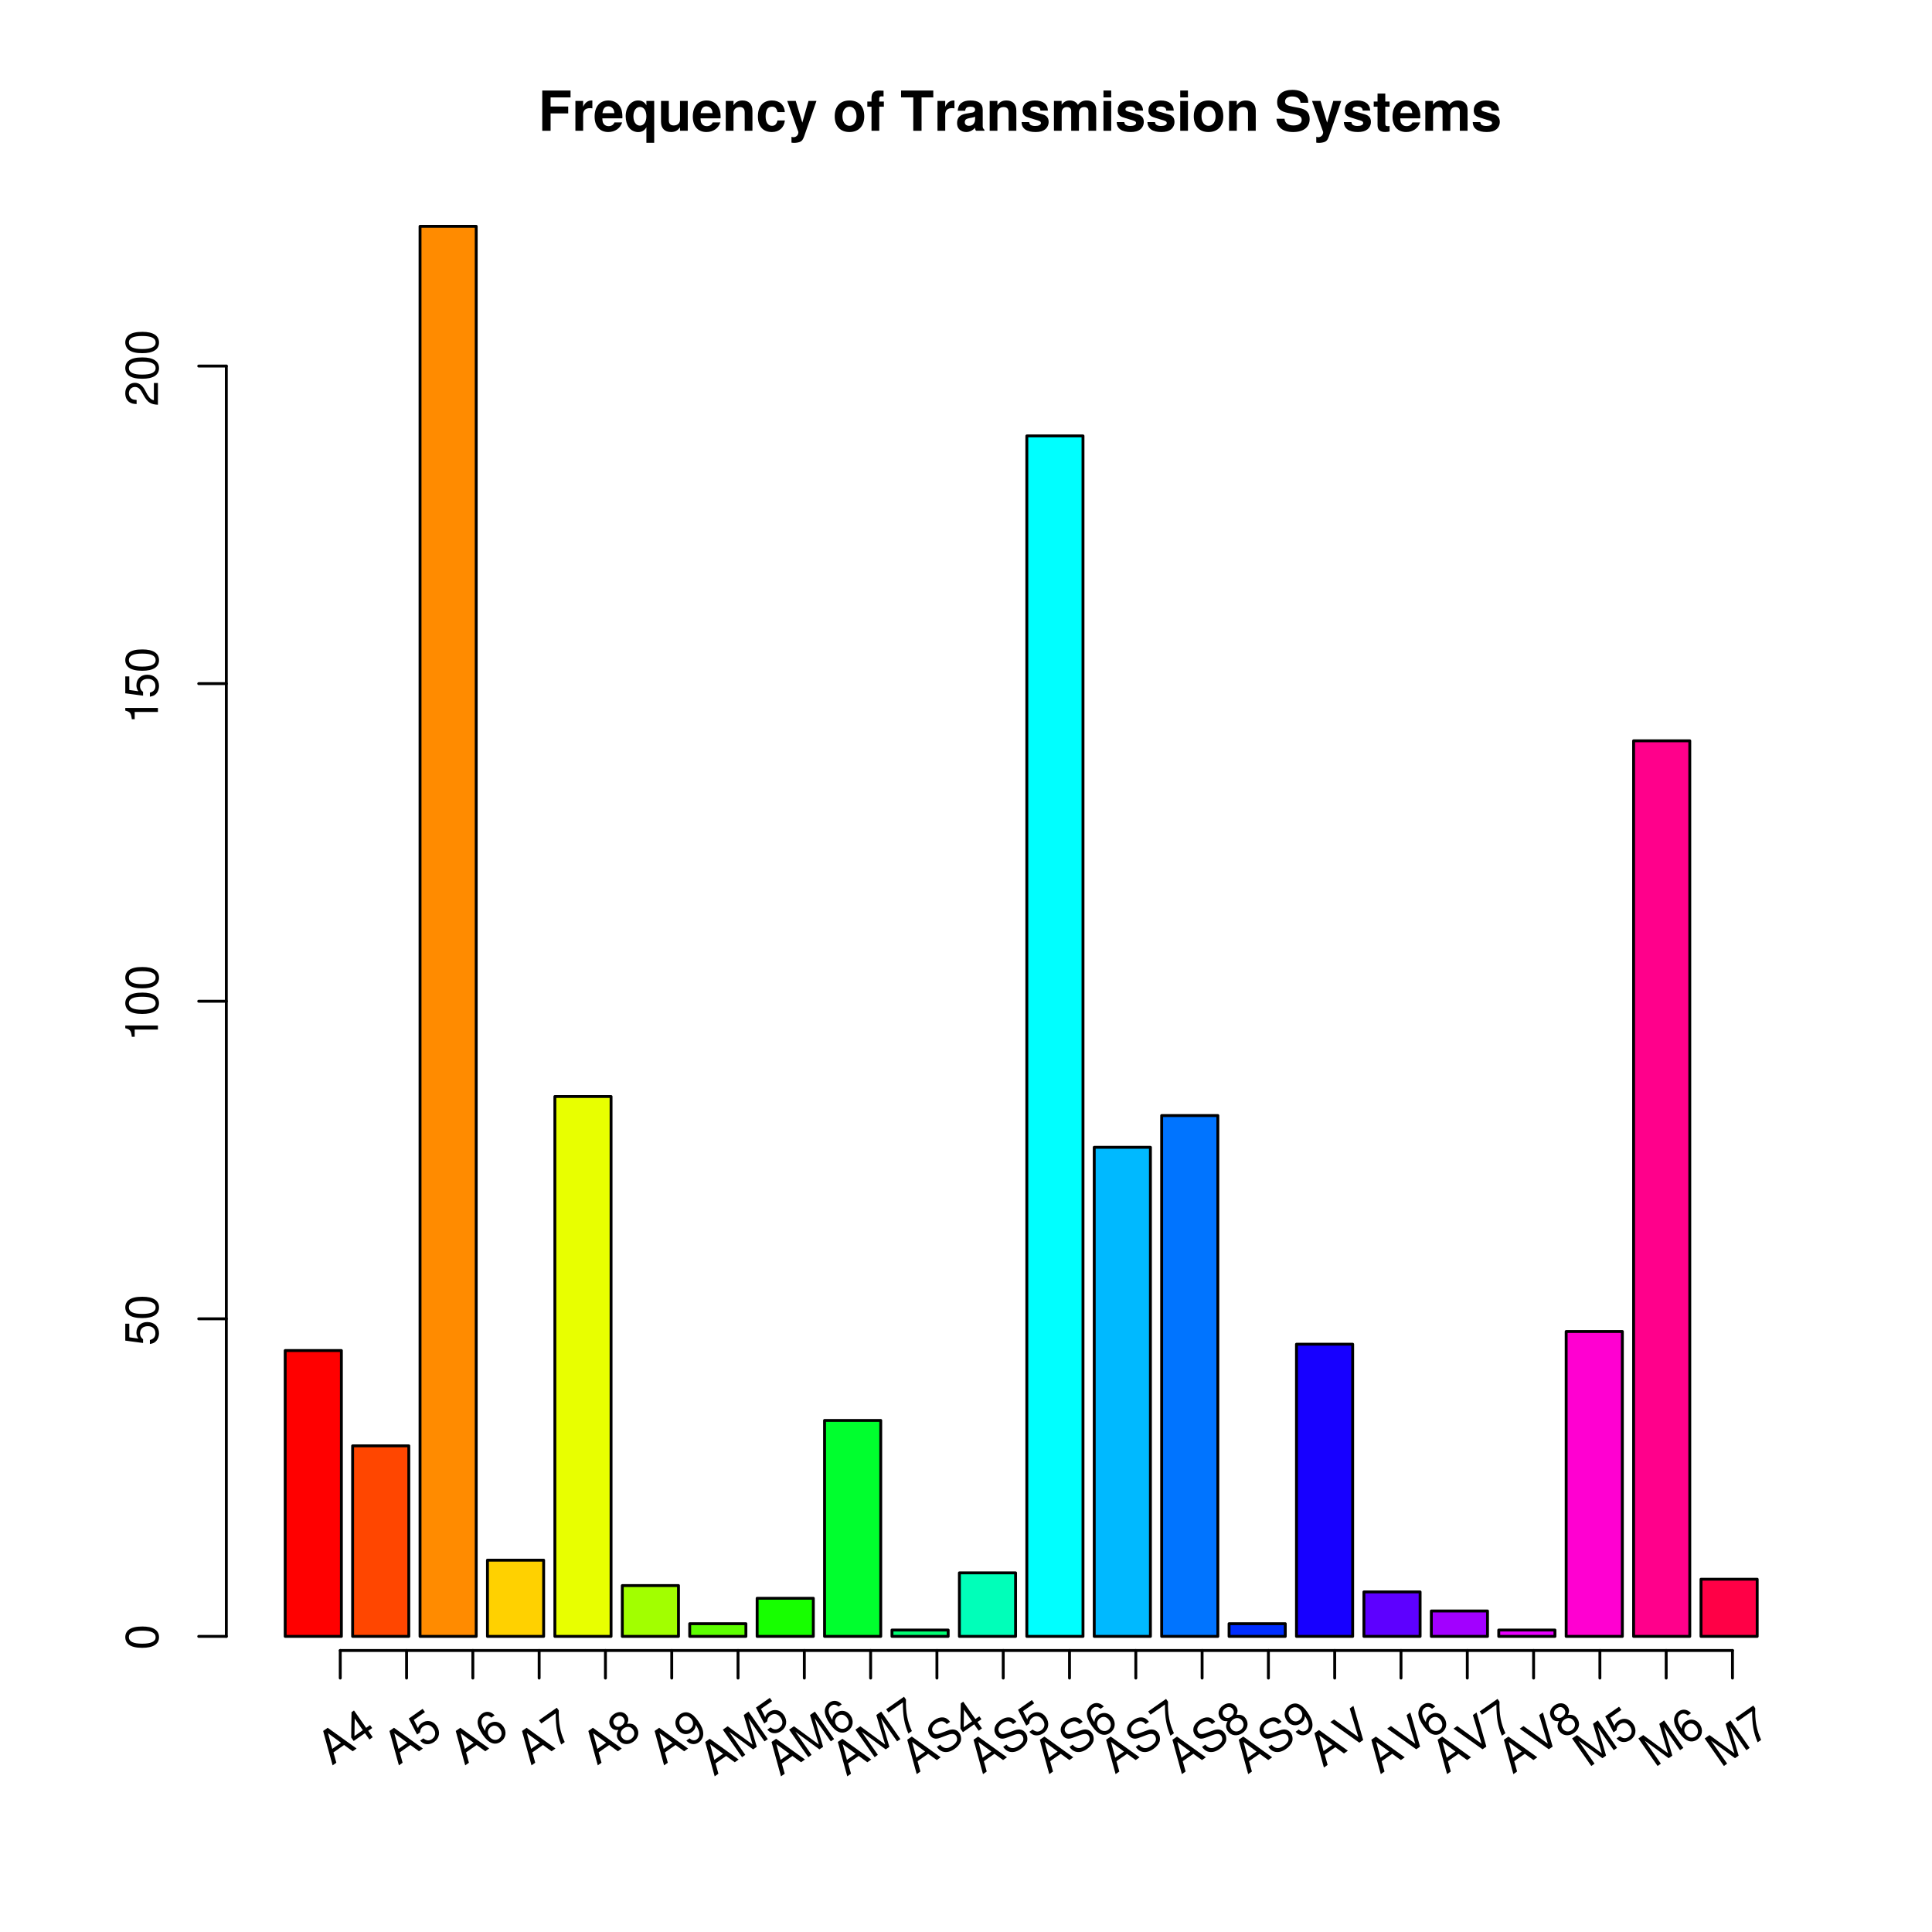 <?xml version="1.0" encoding="UTF-8"?>
<svg xmlns="http://www.w3.org/2000/svg" xmlns:xlink="http://www.w3.org/1999/xlink" width="504pt" height="504pt" viewBox="0 0 504 504" version="1.1">
<defs>
<g>
<symbol overflow="visible" id="glyph0-0">
<path style="stroke:none;" d=""/>
</symbol>
<symbol overflow="visible" id="glyph0-1">
<path style="stroke:none;" d="M 3.234 -4.531 L 7.828 -4.531 L 7.828 -6.328 L 3.234 -6.328 L 3.234 -8.703 L 8.438 -8.703 L 8.438 -10.5 L 1.062 -10.5 L 1.062 0 L 3.234 0 Z M 3.234 -4.531 "/>
</symbol>
<symbol overflow="visible" id="glyph0-2">
<path style="stroke:none;" d="M 0.906 -7.781 L 0.906 0 L 2.922 0 L 2.922 -4.141 C 2.922 -5.312 3.516 -5.906 4.703 -5.906 C 4.906 -5.906 5.062 -5.891 5.328 -5.844 L 5.328 -7.891 C 5.219 -7.906 5.141 -7.906 5.078 -7.906 C 4.156 -7.906 3.359 -7.297 2.922 -6.25 L 2.922 -7.781 Z M 0.906 -7.781 "/>
</symbol>
<symbol overflow="visible" id="glyph0-3">
<path style="stroke:none;" d="M 7.547 -3.25 C 7.562 -3.422 7.562 -3.5 7.562 -3.594 C 7.562 -4.375 7.453 -5.094 7.266 -5.641 C 6.734 -7.062 5.484 -7.906 3.922 -7.906 C 1.688 -7.906 0.312 -6.297 0.312 -3.688 C 0.312 -1.203 1.672 0.328 3.875 0.328 C 5.625 0.328 7.031 -0.656 7.484 -2.188 L 5.484 -2.188 C 5.25 -1.562 4.688 -1.203 3.953 -1.203 C 3.375 -1.203 2.906 -1.453 2.625 -1.891 C 2.438 -2.172 2.359 -2.516 2.328 -3.25 Z M 2.359 -4.594 C 2.5 -5.781 3 -6.375 3.891 -6.375 C 4.391 -6.375 4.859 -6.125 5.141 -5.719 C 5.328 -5.438 5.422 -5.125 5.453 -4.594 Z M 2.359 -4.594 "/>
</symbol>
<symbol overflow="visible" id="glyph0-4">
<path style="stroke:none;" d="M 5.812 -7.781 L 5.812 -6.625 C 5.344 -7.484 4.625 -7.906 3.656 -7.906 C 1.781 -7.906 0.406 -6.156 0.406 -3.781 C 0.406 -2.672 0.719 -1.578 1.234 -0.875 C 1.75 -0.141 2.719 0.344 3.641 0.344 C 4.625 0.344 5.344 -0.078 5.812 -0.922 L 5.812 3.141 L 7.844 3.141 L 7.844 -7.781 Z M 4.125 -6.219 C 5.141 -6.219 5.812 -5.25 5.812 -3.734 C 5.812 -2.312 5.125 -1.344 4.125 -1.344 C 3.109 -1.344 2.422 -2.312 2.422 -3.781 C 2.422 -5.234 3.109 -6.219 4.125 -6.219 Z M 4.125 -6.219 "/>
</symbol>
<symbol overflow="visible" id="glyph0-5">
<path style="stroke:none;" d="M 7.797 0 L 7.797 -7.781 L 5.781 -7.781 L 5.781 -2.906 C 5.781 -1.984 5.125 -1.391 4.156 -1.391 C 3.281 -1.391 2.859 -1.844 2.859 -2.781 L 2.859 -7.781 L 0.828 -7.781 L 0.828 -2.359 C 0.828 -0.641 1.781 0.328 3.438 0.328 C 4.5 0.328 5.203 -0.062 5.781 -0.922 L 5.781 0 Z M 7.797 0 "/>
</symbol>
<symbol overflow="visible" id="glyph0-6">
<path style="stroke:none;" d="M 0.906 -7.781 L 0.906 0 L 2.922 0 L 2.922 -4.672 C 2.922 -5.594 3.578 -6.188 4.547 -6.188 C 5.422 -6.188 5.844 -5.719 5.844 -4.797 L 5.844 0 L 7.859 0 L 7.859 -5.219 C 7.859 -6.922 6.922 -7.906 5.266 -7.906 C 4.203 -7.906 3.5 -7.516 2.922 -6.656 L 2.922 -7.781 Z M 0.906 -7.781 "/>
</symbol>
<symbol overflow="visible" id="glyph0-7">
<path style="stroke:none;" d="M 7.516 -4.875 C 7.375 -6.766 6.109 -7.906 4.156 -7.906 C 1.844 -7.906 0.484 -6.375 0.484 -3.734 C 0.484 -1.172 1.828 0.328 4.141 0.328 C 6.016 0.328 7.328 -0.828 7.516 -2.688 L 5.594 -2.688 C 5.328 -1.688 4.922 -1.297 4.156 -1.297 C 3.125 -1.297 2.5 -2.219 2.5 -3.734 C 2.5 -4.469 2.656 -5.156 2.891 -5.625 C 3.125 -6.047 3.578 -6.281 4.156 -6.281 C 4.969 -6.281 5.359 -5.891 5.594 -4.875 Z M 7.516 -4.875 "/>
</symbol>
<symbol overflow="visible" id="glyph0-8">
<path style="stroke:none;" d="M 5.672 -7.781 L 4.062 -2.125 L 2.344 -7.781 L 0.125 -7.781 L 3.031 0.312 L 3.031 0.375 C 3.031 1.109 2.484 1.672 1.766 1.672 C 1.609 1.672 1.5 1.656 1.234 1.578 L 1.234 3.094 C 1.547 3.141 1.719 3.156 1.953 3.156 C 2.469 3.156 3.062 3.047 3.422 2.906 C 3.969 2.672 4.219 2.344 4.547 1.422 L 7.75 -7.781 Z M 5.672 -7.781 "/>
</symbol>
<symbol overflow="visible" id="glyph0-9">
<path style="stroke:none;" d=""/>
</symbol>
<symbol overflow="visible" id="glyph0-10">
<path style="stroke:none;" d="M 4.344 -7.906 C 1.953 -7.906 0.5 -6.344 0.5 -3.781 C 0.5 -1.219 1.953 0.328 4.344 0.328 C 6.719 0.328 8.203 -1.234 8.203 -3.734 C 8.203 -6.375 6.766 -7.906 4.344 -7.906 Z M 4.344 -6.281 C 5.453 -6.281 6.188 -5.281 6.188 -3.766 C 6.188 -2.312 5.438 -1.297 4.344 -1.297 C 3.25 -1.297 2.516 -2.312 2.516 -3.781 C 2.516 -5.266 3.25 -6.281 4.344 -6.281 Z M 4.344 -6.281 "/>
</symbol>
<symbol overflow="visible" id="glyph0-11">
<path style="stroke:none;" d="M 4.516 -7.625 L 3.312 -7.625 L 3.312 -8.391 C 3.312 -8.781 3.484 -8.984 3.859 -8.984 C 4.031 -8.984 4.266 -8.969 4.438 -8.953 L 4.438 -10.453 C 4.062 -10.484 3.562 -10.5 3.281 -10.5 C 1.938 -10.5 1.297 -9.875 1.297 -8.562 L 1.297 -7.625 L 0.203 -7.625 L 0.203 -6.281 L 1.297 -6.281 L 1.297 0 L 3.312 0 L 3.312 -6.281 L 4.516 -6.281 Z M 4.516 -7.625 "/>
</symbol>
<symbol overflow="visible" id="glyph0-12">
<path style="stroke:none;" d="M 5.547 -8.703 L 8.609 -8.703 L 8.609 -10.5 L 0.203 -10.5 L 0.203 -8.703 L 3.391 -8.703 L 3.391 0 L 5.547 0 Z M 5.547 -8.703 "/>
</symbol>
<symbol overflow="visible" id="glyph0-13">
<path style="stroke:none;" d="M 7.547 -0.25 C 7.188 -0.578 7.094 -0.797 7.094 -1.203 L 7.094 -5.516 C 7.094 -7.109 6 -7.906 3.906 -7.906 C 1.797 -7.906 0.703 -7.016 0.578 -5.219 L 2.516 -5.219 C 2.625 -6.016 2.953 -6.281 3.953 -6.281 C 4.719 -6.281 5.109 -6.016 5.109 -5.5 C 5.109 -5.25 4.984 -5.016 4.766 -4.891 C 4.5 -4.75 4.5 -4.75 3.5 -4.594 L 2.688 -4.453 C 1.156 -4.188 0.406 -3.406 0.406 -2 C 0.406 -1.344 0.594 -0.797 0.953 -0.406 C 1.391 0.062 2.078 0.328 2.766 0.328 C 3.625 0.328 4.422 -0.047 5.125 -0.781 C 5.125 -0.375 5.172 -0.234 5.359 0 L 7.547 0 Z M 5.109 -3.125 C 5.109 -1.953 4.531 -1.297 3.516 -1.297 C 2.844 -1.297 2.422 -1.656 2.422 -2.234 C 2.422 -2.844 2.734 -3.125 3.578 -3.297 L 4.266 -3.422 C 4.797 -3.531 4.891 -3.562 5.109 -3.672 Z M 5.109 -3.125 "/>
</symbol>
<symbol overflow="visible" id="glyph0-14">
<path style="stroke:none;" d="M 7.281 -5.266 C 7.25 -6.922 5.984 -7.906 3.891 -7.906 C 1.922 -7.906 0.688 -6.922 0.688 -5.312 C 0.688 -4.797 0.844 -4.344 1.125 -4.047 C 1.391 -3.781 1.641 -3.641 2.391 -3.406 L 4.797 -2.656 C 5.297 -2.5 5.469 -2.328 5.469 -2.016 C 5.469 -1.547 4.906 -1.25 3.969 -1.25 C 3.453 -1.25 3.047 -1.359 2.781 -1.531 C 2.562 -1.688 2.484 -1.844 2.391 -2.266 L 0.422 -2.266 C 0.469 -0.562 1.734 0.328 4.094 0.328 C 5.172 0.328 6 0.094 6.562 -0.359 C 7.141 -0.828 7.484 -1.547 7.484 -2.312 C 7.484 -3.312 6.984 -3.969 5.969 -4.266 L 3.422 -5 C 2.859 -5.172 2.703 -5.281 2.703 -5.609 C 2.703 -6.031 3.172 -6.328 3.875 -6.328 C 4.844 -6.328 5.312 -5.984 5.328 -5.266 Z M 7.281 -5.266 "/>
</symbol>
<symbol overflow="visible" id="glyph0-15">
<path style="stroke:none;" d="M 0.859 -7.781 L 0.859 0 L 2.875 0 L 2.875 -4.672 C 2.875 -5.625 3.406 -6.188 4.266 -6.188 C 4.938 -6.188 5.359 -5.812 5.359 -5.188 L 5.359 0 L 7.375 0 L 7.375 -4.672 C 7.375 -5.625 7.891 -6.188 8.766 -6.188 C 9.438 -6.188 9.859 -5.812 9.859 -5.188 L 9.859 0 L 11.875 0 L 11.875 -5.5 C 11.875 -7.016 10.953 -7.906 9.391 -7.906 C 8.406 -7.906 7.719 -7.562 7.109 -6.75 C 6.734 -7.484 5.969 -7.906 5 -7.906 C 4.109 -7.906 3.531 -7.609 2.859 -6.812 L 2.859 -7.781 Z M 0.859 -7.781 "/>
</symbol>
<symbol overflow="visible" id="glyph0-16">
<path style="stroke:none;" d="M 2.984 -7.781 L 0.969 -7.781 L 0.969 0 L 2.984 0 Z M 2.984 -10.5 L 0.969 -10.5 L 0.969 -8.703 L 2.984 -8.703 Z M 2.984 -10.5 "/>
</symbol>
<symbol overflow="visible" id="glyph0-17">
<path style="stroke:none;" d="M 8.75 -7.297 C 8.75 -8.266 8.531 -8.906 8.016 -9.484 C 7.297 -10.25 6.141 -10.672 4.625 -10.672 C 2.109 -10.672 0.641 -9.5 0.641 -7.453 C 0.641 -5.812 1.469 -5.031 3.594 -4.625 L 5.078 -4.344 C 6.516 -4.062 7.047 -3.656 7.047 -2.812 C 7.047 -1.938 6.234 -1.391 4.922 -1.391 C 3.453 -1.391 2.641 -2.016 2.562 -3.141 L 0.469 -3.141 C 0.594 -0.891 2.125 0.328 4.812 0.328 C 7.516 0.328 9.125 -0.938 9.125 -3.062 C 9.125 -4.719 8.281 -5.594 6.344 -5.969 L 4.703 -6.281 C 3.156 -6.578 2.703 -6.891 2.703 -7.656 C 2.703 -8.438 3.422 -8.953 4.531 -8.953 C 5.891 -8.953 6.656 -8.375 6.734 -7.297 Z M 8.75 -7.297 "/>
</symbol>
<symbol overflow="visible" id="glyph0-18">
<path style="stroke:none;" d="M 4.344 -7.625 L 3.219 -7.625 L 3.219 -9.703 L 1.203 -9.703 L 1.203 -7.625 L 0.203 -7.625 L 0.203 -6.281 L 1.203 -6.281 L 1.203 -1.5 C 1.203 -0.281 1.844 0.328 3.172 0.328 C 3.609 0.328 3.969 0.281 4.344 0.172 L 4.344 -1.234 C 4.141 -1.203 4.016 -1.203 3.875 -1.203 C 3.344 -1.203 3.219 -1.359 3.219 -2.047 L 3.219 -6.281 L 4.344 -6.281 Z M 4.344 -7.625 "/>
</symbol>
<symbol overflow="visible" id="glyph1-0">
<path style="stroke:none;" d=""/>
</symbol>
<symbol overflow="visible" id="glyph1-1">
<path style="stroke:none;" d="M -8.516 -3.297 C -8.516 -2.516 -8.156 -1.781 -7.578 -1.344 C -6.828 -0.797 -5.688 -0.516 -4.109 -0.516 C -1.25 -0.516 0.281 -1.469 0.281 -3.297 C 0.281 -5.094 -1.25 -6.078 -4.047 -6.078 C -5.703 -6.078 -6.797 -5.812 -7.578 -5.25 C -8.172 -4.812 -8.516 -4.109 -8.516 -3.297 Z M -7.578 -3.297 C -7.578 -4.438 -6.422 -5 -4.141 -5 C -1.734 -5 -0.594 -4.453 -0.594 -3.281 C -0.594 -2.156 -1.781 -1.594 -4.109 -1.594 C -6.438 -1.594 -7.578 -2.156 -7.578 -3.297 Z M -7.578 -3.297 "/>
</symbol>
<symbol overflow="visible" id="glyph1-2">
<path style="stroke:none;" d="M -8.516 -5.719 L -8.516 -1.312 L -3.875 -0.688 L -3.875 -1.656 C -4.469 -2.141 -4.672 -2.562 -4.672 -3.219 C -4.672 -4.359 -3.891 -5.078 -2.625 -5.078 C -1.406 -5.078 -0.656 -4.375 -0.656 -3.219 C -0.656 -2.297 -1.125 -1.734 -2.094 -1.469 L -2.094 -0.422 C -1.391 -0.562 -1.062 -0.688 -0.75 -0.938 C -0.094 -1.422 0.281 -2.281 0.281 -3.234 C 0.281 -4.953 -0.969 -6.156 -2.766 -6.156 C -4.453 -6.156 -5.609 -5.047 -5.609 -3.406 C -5.609 -2.812 -5.453 -2.328 -5.094 -1.844 L -7.469 -2.172 L -7.469 -5.719 Z M -8.516 -5.719 "/>
</symbol>
<symbol overflow="visible" id="glyph1-3">
<path style="stroke:none;" d="M -6.062 -3.109 L 0 -3.109 L 0 -4.156 L -8.516 -4.156 L -8.516 -3.469 C -7.203 -3.094 -7.016 -2.859 -6.812 -1.219 L -6.062 -1.219 Z M -6.062 -3.109 "/>
</symbol>
<symbol overflow="visible" id="glyph1-4">
<path style="stroke:none;" d="M -1.047 -6.078 L -1.047 -1.594 C -1.734 -1.703 -2.188 -2.094 -2.797 -3.125 L -3.438 -4.328 C -4.094 -5.516 -4.969 -6.125 -6.016 -6.125 C -6.719 -6.125 -7.375 -5.844 -7.844 -5.344 C -8.297 -4.844 -8.516 -4.219 -8.516 -3.406 C -8.516 -2.328 -8.125 -1.531 -7.406 -1.062 C -6.953 -0.75 -6.422 -0.625 -5.562 -0.594 L -5.562 -1.656 C -6.125 -1.688 -6.484 -1.766 -6.75 -1.906 C -7.266 -2.188 -7.578 -2.734 -7.578 -3.375 C -7.578 -4.328 -6.906 -5.047 -5.984 -5.047 C -5.312 -5.047 -4.734 -4.656 -4.312 -3.906 L -3.688 -2.797 C -2.672 -1.016 -1.875 -0.5 0 -0.406 L 0 -6.078 Z M -1.047 -6.078 "/>
</symbol>
<symbol overflow="visible" id="glyph2-0">
<path style="stroke:none;" d=""/>
</symbol>
<symbol overflow="visible" id="glyph2-1">
<path style="stroke:none;" d="M 3.156 -5.422 L 5.406 -3.781 L 6.422 -4.5 L -1.109 -9.906 L -2.297 -9.078 L 0.172 -0.109 L 1.141 -0.797 L 0.391 -3.484 Z M 2.359 -6 L 0.078 -4.406 L -1.031 -8.5 Z M 2.359 -6 "/>
</symbol>
<symbol overflow="visible" id="glyph2-2">
<path style="stroke:none;" d="M 2.047 -3.922 L 3.219 -2.25 L 4.078 -2.859 L 2.906 -4.531 L 3.938 -5.25 L 3.391 -6.016 L 2.359 -5.297 L -0.812 -9.828 L -1.453 -9.375 L -1.531 -2.781 L -0.891 -1.875 Z M 1.5 -4.688 L -0.688 -3.156 L -0.625 -7.734 Z M 1.5 -4.688 "/>
</symbol>
<symbol overflow="visible" id="glyph2-3">
<path style="stroke:none;" d="M -0.203 -10.25 L -3.812 -7.719 L -1.656 -3.562 L -0.859 -4.125 C -0.812 -4.891 -0.578 -5.297 -0.031 -5.672 C 0.906 -6.328 1.922 -6.094 2.656 -5.062 C 3.344 -4.062 3.203 -3.047 2.266 -2.375 C 1.5 -1.844 0.781 -1.922 0 -2.562 L -0.859 -1.953 C -0.344 -1.469 -0.047 -1.266 0.328 -1.141 C 1.125 -0.891 2.031 -1.078 2.812 -1.625 C 4.219 -2.609 4.484 -4.328 3.453 -5.797 C 2.5 -7.172 0.922 -7.484 -0.422 -6.547 C -0.922 -6.203 -1.219 -5.797 -1.406 -5.234 L -2.5 -7.375 L 0.406 -9.406 Z M -0.203 -10.25 "/>
</symbol>
<symbol overflow="visible" id="glyph2-4">
<path style="stroke:none;" d="M 1.281 -8.562 C 0.312 -9.609 -0.906 -9.75 -1.969 -9.016 C -2.734 -8.469 -3.156 -7.609 -3.141 -6.719 C -3.094 -5.734 -2.688 -4.734 -1.797 -3.469 C -0.984 -2.312 -0.281 -1.672 0.562 -1.344 C 1.328 -1.047 2.156 -1.156 2.922 -1.703 C 4.234 -2.625 4.516 -4.281 3.562 -5.656 C 2.656 -6.953 1.125 -7.25 -0.125 -6.375 C -0.797 -5.906 -1.172 -5.234 -1.172 -4.484 C -2.375 -6.188 -2.469 -7.516 -1.484 -8.203 C -0.875 -8.625 -0.188 -8.547 0.422 -7.969 Z M 0.297 -5.547 C 1.141 -6.125 2.062 -5.891 2.719 -4.969 C 3.328 -4.078 3.203 -3.031 2.406 -2.469 C 1.594 -1.906 0.516 -2.156 -0.109 -3.047 C -0.719 -3.922 -0.547 -4.938 0.297 -5.547 Z M 0.297 -5.547 "/>
</symbol>
<symbol overflow="visible" id="glyph2-5">
<path style="stroke:none;" d="M 0.219 -10.547 L -4.438 -7.281 L -3.828 -6.438 L -0.078 -9.078 C -0.062 -5.547 0.266 -3.609 1.359 -0.953 L 2.281 -1.594 C 1.094 -4.094 0.625 -6.609 0.734 -9.828 Z M 0.219 -10.547 "/>
</symbol>
<symbol overflow="visible" id="glyph2-6">
<path style="stroke:none;" d="M 1.281 -6.344 C 1.688 -7.281 1.672 -7.812 1.219 -8.469 C 0.453 -9.562 -0.953 -9.734 -2.188 -8.859 C -3.422 -8 -3.734 -6.641 -2.969 -5.547 C -2.516 -4.906 -2.031 -4.703 -1.016 -4.734 C -1.547 -3.828 -1.531 -2.953 -1 -2.188 C -0.094 -0.906 1.484 -0.703 2.859 -1.656 C 4.234 -2.625 4.594 -4.188 3.688 -5.469 C 3.156 -6.234 2.344 -6.547 1.281 -6.344 Z M -1.641 -8.094 C -0.906 -8.609 -0.125 -8.516 0.359 -7.844 C 0.812 -7.188 0.625 -6.406 -0.109 -5.891 C -0.844 -5.375 -1.609 -5.484 -2.078 -6.156 C -2.547 -6.812 -2.375 -7.578 -1.641 -8.094 Z M 0.406 -5.188 C 1.281 -5.797 2.234 -5.641 2.812 -4.828 C 3.391 -4 3.203 -3.031 2.312 -2.406 C 1.469 -1.828 0.484 -1.969 -0.094 -2.797 C -0.672 -3.609 -0.453 -4.594 0.406 -5.188 Z M 0.406 -5.188 "/>
</symbol>
<symbol overflow="visible" id="glyph2-7">
<path style="stroke:none;" d="M -0.578 -1.969 C 0.375 -0.938 1.594 -0.766 2.656 -1.516 C 3.422 -2.047 3.859 -2.938 3.828 -3.828 C 3.797 -4.828 3.391 -5.797 2.5 -7.078 C 1.688 -8.234 0.984 -8.859 0.141 -9.203 C -0.641 -9.5 -1.469 -9.359 -2.234 -8.828 C -3.562 -7.906 -3.812 -6.25 -2.859 -4.891 C -1.953 -3.594 -0.438 -3.281 0.828 -4.172 C 1.484 -4.625 1.797 -5.219 1.875 -6.062 C 3.047 -4.359 3.172 -3.016 2.188 -2.328 C 1.578 -1.891 0.875 -1.984 0.266 -2.562 Z M -1.688 -8.062 C -0.891 -8.625 0.188 -8.391 0.812 -7.484 C 1.406 -6.625 1.234 -5.594 0.391 -5 C -0.438 -4.422 -1.375 -4.625 -2.031 -5.562 C -2.641 -6.438 -2.5 -7.5 -1.688 -8.062 Z M -1.688 -8.062 "/>
</symbol>
<symbol overflow="visible" id="glyph2-8">
<path style="stroke:none;" d="M 4.594 -3.219 L 2.406 -10.641 L 6.609 -4.641 L 7.469 -5.234 L 2.453 -12.406 L 1.188 -11.516 L 3.5 -3.812 L -3 -8.578 L -4.266 -7.688 L 0.75 -0.516 L 1.594 -1.125 L -2.609 -7.125 L 3.641 -2.547 Z M 4.594 -3.219 "/>
</symbol>
<symbol overflow="visible" id="glyph2-9">
<path style="stroke:none;" d="M 2.312 -9.172 C 1.312 -10.562 -0.203 -10.703 -1.859 -9.547 C -3.438 -8.453 -3.844 -6.953 -2.938 -5.672 C -2.328 -4.781 -1.469 -4.562 -0.359 -4.969 L 1.75 -5.75 C 2.812 -6.141 3.5 -6.078 3.891 -5.516 C 4.156 -5.141 4.219 -4.578 4.062 -4.172 C 3.906 -3.766 3.531 -3.344 2.953 -2.938 C 2.172 -2.391 1.531 -2.203 0.891 -2.375 C 0.406 -2.516 0.031 -2.781 -0.266 -3.219 L -1.125 -2.609 C -0.656 -1.969 -0.219 -1.625 0.328 -1.422 C 1.281 -1.094 2.375 -1.312 3.453 -2.078 C 4.312 -2.672 4.859 -3.359 5.094 -4.031 C 5.297 -4.766 5.172 -5.625 4.734 -6.25 C 4.109 -7.141 3.109 -7.391 1.938 -6.969 L -0.188 -6.188 C -1.219 -5.828 -1.734 -5.891 -2.125 -6.438 C -2.641 -7.172 -2.328 -8.078 -1.359 -8.75 C -0.219 -9.547 0.797 -9.469 1.438 -8.562 Z M 2.312 -9.172 "/>
</symbol>
<symbol overflow="visible" id="glyph2-10">
<path style="stroke:none;" d="M 3.859 -2.703 L 1.312 -11.609 L 0.344 -10.922 L 2.609 -3.453 L -3.734 -8.062 L -4.719 -7.375 L 2.859 -2 Z M 3.859 -2.703 "/>
</symbol>
</g>
</defs>
<g id="surface62">
<rect x="0" y="0" width="504" height="504" style="fill:rgb(100%,100%,100%);fill-opacity:1;stroke:none;"/>
<path style="fill-rule:nonzero;fill:rgb(100%,0%,0%);fill-opacity:1;stroke-width:0.75;stroke-linecap:round;stroke-linejoin:round;stroke:rgb(0%,0%,0%);stroke-opacity:1;stroke-miterlimit:10;" d="M 74.398 426.883 L 89.055 426.883 L 89.055 352.32 L 74.398 352.32 Z M 74.398 426.883 "/>
<path style="fill-rule:nonzero;fill:rgb(100%,27.451%,0%);fill-opacity:1;stroke-width:0.75;stroke-linecap:round;stroke-linejoin:round;stroke:rgb(0%,0%,0%);stroke-opacity:1;stroke-miterlimit:10;" d="M 91.988 426.883 L 106.645 426.883 L 106.645 377.176 L 91.988 377.176 Z M 91.988 426.883 "/>
<path style="fill-rule:nonzero;fill:rgb(100%,54.51%,0%);fill-opacity:1;stroke-width:0.75;stroke-linecap:round;stroke-linejoin:round;stroke:rgb(0%,0%,0%);stroke-opacity:1;stroke-miterlimit:10;" d="M 109.574 426.883 L 124.23 426.883 L 124.23 59.043 L 109.574 59.043 Z M 109.574 426.883 "/>
<path style="fill-rule:nonzero;fill:rgb(100%,81.961%,0%);fill-opacity:1;stroke-width:0.75;stroke-linecap:round;stroke-linejoin:round;stroke:rgb(0%,0%,0%);stroke-opacity:1;stroke-miterlimit:10;" d="M 127.164 426.883 L 141.82 426.883 L 141.82 407 L 127.164 407 Z M 127.164 426.883 "/>
<path style="fill-rule:nonzero;fill:rgb(90.98%,100%,0%);fill-opacity:1;stroke-width:0.75;stroke-linecap:round;stroke-linejoin:round;stroke:rgb(0%,0%,0%);stroke-opacity:1;stroke-miterlimit:10;" d="M 144.75 426.883 L 159.406 426.883 L 159.406 286.043 L 144.75 286.043 Z M 144.75 426.883 "/>
<path style="fill-rule:nonzero;fill:rgb(63.529%,100%,0%);fill-opacity:1;stroke-width:0.75;stroke-linecap:round;stroke-linejoin:round;stroke:rgb(0%,0%,0%);stroke-opacity:1;stroke-miterlimit:10;" d="M 162.34 426.883 L 176.996 426.883 L 176.996 413.629 L 162.34 413.629 Z M 162.34 426.883 "/>
<path style="fill-rule:nonzero;fill:rgb(36.471%,100%,0%);fill-opacity:1;stroke-width:0.75;stroke-linecap:round;stroke-linejoin:round;stroke:rgb(0%,0%,0%);stroke-opacity:1;stroke-miterlimit:10;" d="M 179.926 426.883 L 194.582 426.883 L 194.582 423.57 L 179.926 423.57 Z M 179.926 426.883 "/>
<path style="fill-rule:nonzero;fill:rgb(9.02%,100%,0%);fill-opacity:1;stroke-width:0.75;stroke-linecap:round;stroke-linejoin:round;stroke:rgb(0%,0%,0%);stroke-opacity:1;stroke-miterlimit:10;" d="M 197.516 426.883 L 212.172 426.883 L 212.172 416.941 L 197.516 416.941 Z M 197.516 426.883 "/>
<path style="fill-rule:nonzero;fill:rgb(0%,100%,18.039%);fill-opacity:1;stroke-width:0.75;stroke-linecap:round;stroke-linejoin:round;stroke:rgb(0%,0%,0%);stroke-opacity:1;stroke-miterlimit:10;" d="M 215.102 426.883 L 229.758 426.883 L 229.758 370.547 L 215.102 370.547 Z M 215.102 426.883 "/>
<path style="fill-rule:nonzero;fill:rgb(0%,100%,45.49%);fill-opacity:1;stroke-width:0.75;stroke-linecap:round;stroke-linejoin:round;stroke:rgb(0%,0%,0%);stroke-opacity:1;stroke-miterlimit:10;" d="M 232.691 426.883 L 247.348 426.883 L 247.348 425.227 L 232.691 425.227 Z M 232.691 426.883 "/>
<path style="fill-rule:nonzero;fill:rgb(0%,100%,72.549%);fill-opacity:1;stroke-width:0.75;stroke-linecap:round;stroke-linejoin:round;stroke:rgb(0%,0%,0%);stroke-opacity:1;stroke-miterlimit:10;" d="M 250.277 426.883 L 264.934 426.883 L 264.934 410.312 L 250.277 410.312 Z M 250.277 426.883 "/>
<path style="fill-rule:nonzero;fill:rgb(0%,100%,100%);fill-opacity:1;stroke-width:0.75;stroke-linecap:round;stroke-linejoin:round;stroke:rgb(0%,0%,0%);stroke-opacity:1;stroke-miterlimit:10;" d="M 267.867 426.883 L 282.523 426.883 L 282.523 113.719 L 267.867 113.719 Z M 267.867 426.883 "/>
<path style="fill-rule:nonzero;fill:rgb(0%,72.549%,100%);fill-opacity:1;stroke-width:0.75;stroke-linecap:round;stroke-linejoin:round;stroke:rgb(0%,0%,0%);stroke-opacity:1;stroke-miterlimit:10;" d="M 285.453 426.883 L 300.109 426.883 L 300.109 299.297 L 285.453 299.297 Z M 285.453 426.883 "/>
<path style="fill-rule:nonzero;fill:rgb(0%,45.49%,100%);fill-opacity:1;stroke-width:0.75;stroke-linecap:round;stroke-linejoin:round;stroke:rgb(0%,0%,0%);stroke-opacity:1;stroke-miterlimit:10;" d="M 303.043 426.883 L 317.699 426.883 L 317.699 291.012 L 303.043 291.012 Z M 303.043 426.883 "/>
<path style="fill-rule:nonzero;fill:rgb(0%,18.039%,100%);fill-opacity:1;stroke-width:0.75;stroke-linecap:round;stroke-linejoin:round;stroke:rgb(0%,0%,0%);stroke-opacity:1;stroke-miterlimit:10;" d="M 320.629 426.883 L 335.285 426.883 L 335.285 423.57 L 320.629 423.57 Z M 320.629 426.883 "/>
<path style="fill-rule:nonzero;fill:rgb(9.02%,0%,100%);fill-opacity:1;stroke-width:0.75;stroke-linecap:round;stroke-linejoin:round;stroke:rgb(0%,0%,0%);stroke-opacity:1;stroke-miterlimit:10;" d="M 338.215 426.883 L 352.871 426.883 L 352.871 350.664 L 338.215 350.664 Z M 338.215 426.883 "/>
<path style="fill-rule:nonzero;fill:rgb(36.471%,0%,100%);fill-opacity:1;stroke-width:0.75;stroke-linecap:round;stroke-linejoin:round;stroke:rgb(0%,0%,0%);stroke-opacity:1;stroke-miterlimit:10;" d="M 355.805 426.883 L 370.461 426.883 L 370.461 415.285 L 355.805 415.285 Z M 355.805 426.883 "/>
<path style="fill-rule:nonzero;fill:rgb(63.529%,0%,100%);fill-opacity:1;stroke-width:0.75;stroke-linecap:round;stroke-linejoin:round;stroke:rgb(0%,0%,0%);stroke-opacity:1;stroke-miterlimit:10;" d="M 373.391 426.883 L 388.047 426.883 L 388.047 420.254 L 373.391 420.254 Z M 373.391 426.883 "/>
<path style="fill-rule:nonzero;fill:rgb(90.98%,0%,100%);fill-opacity:1;stroke-width:0.75;stroke-linecap:round;stroke-linejoin:round;stroke:rgb(0%,0%,0%);stroke-opacity:1;stroke-miterlimit:10;" d="M 390.98 426.883 L 405.637 426.883 L 405.637 425.227 L 390.98 425.227 Z M 390.98 426.883 "/>
<path style="fill-rule:nonzero;fill:rgb(100%,0%,81.961%);fill-opacity:1;stroke-width:0.75;stroke-linecap:round;stroke-linejoin:round;stroke:rgb(0%,0%,0%);stroke-opacity:1;stroke-miterlimit:10;" d="M 408.566 426.883 L 423.223 426.883 L 423.223 347.348 L 408.566 347.348 Z M 408.566 426.883 "/>
<path style="fill-rule:nonzero;fill:rgb(100%,0%,54.51%);fill-opacity:1;stroke-width:0.75;stroke-linecap:round;stroke-linejoin:round;stroke:rgb(0%,0%,0%);stroke-opacity:1;stroke-miterlimit:10;" d="M 426.156 426.883 L 440.812 426.883 L 440.812 193.254 L 426.156 193.254 Z M 426.156 426.883 "/>
<path style="fill-rule:nonzero;fill:rgb(100%,0%,27.451%);fill-opacity:1;stroke-width:0.75;stroke-linecap:round;stroke-linejoin:round;stroke:rgb(0%,0%,0%);stroke-opacity:1;stroke-miterlimit:10;" d="M 443.742 426.883 L 458.398 426.883 L 458.398 411.969 L 443.742 411.969 Z M 443.742 426.883 "/>
<g style="fill:rgb(0%,0%,0%);fill-opacity:1;">
  <use xlink:href="#glyph0-1" x="140.398" y="34.116"/>
  <use xlink:href="#glyph0-2" x="149.2" y="34.116"/>
  <use xlink:href="#glyph0-3" x="154.805" y="34.116"/>
  <use xlink:href="#glyph0-4" x="162.814" y="34.116"/>
  <use xlink:href="#glyph0-5" x="171.616" y="34.116"/>
  <use xlink:href="#glyph0-3" x="180.418" y="34.116"/>
  <use xlink:href="#glyph0-6" x="188.428" y="34.116"/>
  <use xlink:href="#glyph0-7" x="197.229" y="34.116"/>
  <use xlink:href="#glyph0-8" x="205.239" y="34.116"/>
  <use xlink:href="#glyph0-9" x="213.249" y="34.116"/>
  <use xlink:href="#glyph0-10" x="217.254" y="34.116"/>
  <use xlink:href="#glyph0-11" x="226.056" y="34.116"/>
  <use xlink:href="#glyph0-9" x="230.853" y="34.116"/>
  <use xlink:href="#glyph0-12" x="234.857" y="34.116"/>
  <use xlink:href="#glyph0-2" x="243.659" y="34.116"/>
  <use xlink:href="#glyph0-13" x="249.264" y="34.116"/>
  <use xlink:href="#glyph0-6" x="257.273" y="34.116"/>
  <use xlink:href="#glyph0-14" x="266.075" y="34.116"/>
  <use xlink:href="#glyph0-15" x="274.085" y="34.116"/>
  <use xlink:href="#glyph0-16" x="286.892" y="34.116"/>
  <use xlink:href="#glyph0-14" x="290.896" y="34.116"/>
  <use xlink:href="#glyph0-14" x="298.906" y="34.116"/>
  <use xlink:href="#glyph0-16" x="306.916" y="34.116"/>
  <use xlink:href="#glyph0-10" x="310.921" y="34.116"/>
  <use xlink:href="#glyph0-6" x="319.723" y="34.116"/>
  <use xlink:href="#glyph0-9" x="328.524" y="34.116"/>
  <use xlink:href="#glyph0-17" x="332.529" y="34.116"/>
  <use xlink:href="#glyph0-8" x="342.139" y="34.116"/>
  <use xlink:href="#glyph0-14" x="350.148" y="34.116"/>
  <use xlink:href="#glyph0-18" x="358.158" y="34.116"/>
  <use xlink:href="#glyph0-3" x="362.955" y="34.116"/>
  <use xlink:href="#glyph0-15" x="370.965" y="34.116"/>
  <use xlink:href="#glyph0-14" x="383.771" y="34.116"/>
</g>
<path style="fill:none;stroke-width:0.75;stroke-linecap:round;stroke-linejoin:round;stroke:rgb(0%,0%,0%);stroke-opacity:1;stroke-miterlimit:10;" d="M 59.039 426.883 L 59.039 95.492 "/>
<path style="fill:none;stroke-width:0.75;stroke-linecap:round;stroke-linejoin:round;stroke:rgb(0%,0%,0%);stroke-opacity:1;stroke-miterlimit:10;" d="M 59.039 426.883 L 51.84 426.883 "/>
<path style="fill:none;stroke-width:0.75;stroke-linecap:round;stroke-linejoin:round;stroke:rgb(0%,0%,0%);stroke-opacity:1;stroke-miterlimit:10;" d="M 59.039 344.035 L 51.84 344.035 "/>
<path style="fill:none;stroke-width:0.75;stroke-linecap:round;stroke-linejoin:round;stroke:rgb(0%,0%,0%);stroke-opacity:1;stroke-miterlimit:10;" d="M 59.039 261.188 L 51.84 261.188 "/>
<path style="fill:none;stroke-width:0.75;stroke-linecap:round;stroke-linejoin:round;stroke:rgb(0%,0%,0%);stroke-opacity:1;stroke-miterlimit:10;" d="M 59.039 178.34 L 51.84 178.34 "/>
<path style="fill:none;stroke-width:0.75;stroke-linecap:round;stroke-linejoin:round;stroke:rgb(0%,0%,0%);stroke-opacity:1;stroke-miterlimit:10;" d="M 59.039 95.492 L 51.84 95.492 "/>
<g style="fill:rgb(0%,0%,0%);fill-opacity:1;">
  <use xlink:href="#glyph1-1" x="41.197" y="430.383"/>
</g>
<g style="fill:rgb(0%,0%,0%);fill-opacity:1;">
  <use xlink:href="#glyph1-2" x="41.197" y="351.035"/>
  <use xlink:href="#glyph1-1" x="41.197" y="344.363"/>
</g>
<g style="fill:rgb(0%,0%,0%);fill-opacity:1;">
  <use xlink:href="#glyph1-3" x="41.197" y="271.688"/>
  <use xlink:href="#glyph1-1" x="41.197" y="265.016"/>
  <use xlink:href="#glyph1-1" x="41.197" y="258.344"/>
</g>
<g style="fill:rgb(0%,0%,0%);fill-opacity:1;">
  <use xlink:href="#glyph1-3" x="41.197" y="188.84"/>
  <use xlink:href="#glyph1-2" x="41.197" y="182.168"/>
  <use xlink:href="#glyph1-1" x="41.197" y="175.496"/>
</g>
<g style="fill:rgb(0%,0%,0%);fill-opacity:1;">
  <use xlink:href="#glyph1-4" x="41.197" y="105.992"/>
  <use xlink:href="#glyph1-1" x="41.197" y="99.32"/>
  <use xlink:href="#glyph1-1" x="41.197" y="92.648"/>
</g>
<path style="fill:none;stroke-width:0.75;stroke-linecap:round;stroke-linejoin:round;stroke:rgb(0%,0%,0%);stroke-opacity:1;stroke-miterlimit:10;" d="M 88.762 430.559 L 451.949 430.559 "/>
<path style="fill:none;stroke-width:0.75;stroke-linecap:round;stroke-linejoin:round;stroke:rgb(0%,0%,0%);stroke-opacity:1;stroke-miterlimit:10;" d="M 88.762 430.559 L 88.762 437.762 "/>
<path style="fill:none;stroke-width:0.75;stroke-linecap:round;stroke-linejoin:round;stroke:rgb(0%,0%,0%);stroke-opacity:1;stroke-miterlimit:10;" d="M 106.059 430.559 L 106.059 437.762 "/>
<path style="fill:none;stroke-width:0.75;stroke-linecap:round;stroke-linejoin:round;stroke:rgb(0%,0%,0%);stroke-opacity:1;stroke-miterlimit:10;" d="M 123.352 430.559 L 123.352 437.762 "/>
<path style="fill:none;stroke-width:0.75;stroke-linecap:round;stroke-linejoin:round;stroke:rgb(0%,0%,0%);stroke-opacity:1;stroke-miterlimit:10;" d="M 140.648 430.559 L 140.648 437.762 "/>
<path style="fill:none;stroke-width:0.75;stroke-linecap:round;stroke-linejoin:round;stroke:rgb(0%,0%,0%);stroke-opacity:1;stroke-miterlimit:10;" d="M 157.941 430.559 L 157.941 437.762 "/>
<path style="fill:none;stroke-width:0.75;stroke-linecap:round;stroke-linejoin:round;stroke:rgb(0%,0%,0%);stroke-opacity:1;stroke-miterlimit:10;" d="M 175.238 430.559 L 175.238 437.762 "/>
<path style="fill:none;stroke-width:0.75;stroke-linecap:round;stroke-linejoin:round;stroke:rgb(0%,0%,0%);stroke-opacity:1;stroke-miterlimit:10;" d="M 192.531 430.559 L 192.531 437.762 "/>
<path style="fill:none;stroke-width:0.75;stroke-linecap:round;stroke-linejoin:round;stroke:rgb(0%,0%,0%);stroke-opacity:1;stroke-miterlimit:10;" d="M 209.824 430.559 L 209.824 437.762 "/>
<path style="fill:none;stroke-width:0.75;stroke-linecap:round;stroke-linejoin:round;stroke:rgb(0%,0%,0%);stroke-opacity:1;stroke-miterlimit:10;" d="M 227.121 430.559 L 227.121 437.762 "/>
<path style="fill:none;stroke-width:0.75;stroke-linecap:round;stroke-linejoin:round;stroke:rgb(0%,0%,0%);stroke-opacity:1;stroke-miterlimit:10;" d="M 244.414 430.559 L 244.414 437.762 "/>
<path style="fill:none;stroke-width:0.75;stroke-linecap:round;stroke-linejoin:round;stroke:rgb(0%,0%,0%);stroke-opacity:1;stroke-miterlimit:10;" d="M 261.711 430.559 L 261.711 437.762 "/>
<path style="fill:none;stroke-width:0.75;stroke-linecap:round;stroke-linejoin:round;stroke:rgb(0%,0%,0%);stroke-opacity:1;stroke-miterlimit:10;" d="M 279.004 430.559 L 279.004 437.762 "/>
<path style="fill:none;stroke-width:0.75;stroke-linecap:round;stroke-linejoin:round;stroke:rgb(0%,0%,0%);stroke-opacity:1;stroke-miterlimit:10;" d="M 296.301 430.559 L 296.301 437.762 "/>
<path style="fill:none;stroke-width:0.75;stroke-linecap:round;stroke-linejoin:round;stroke:rgb(0%,0%,0%);stroke-opacity:1;stroke-miterlimit:10;" d="M 313.594 430.559 L 313.594 437.762 "/>
<path style="fill:none;stroke-width:0.75;stroke-linecap:round;stroke-linejoin:round;stroke:rgb(0%,0%,0%);stroke-opacity:1;stroke-miterlimit:10;" d="M 330.887 430.559 L 330.887 437.762 "/>
<path style="fill:none;stroke-width:0.75;stroke-linecap:round;stroke-linejoin:round;stroke:rgb(0%,0%,0%);stroke-opacity:1;stroke-miterlimit:10;" d="M 348.184 430.559 L 348.184 437.762 "/>
<path style="fill:none;stroke-width:0.75;stroke-linecap:round;stroke-linejoin:round;stroke:rgb(0%,0%,0%);stroke-opacity:1;stroke-miterlimit:10;" d="M 365.477 430.559 L 365.477 437.762 "/>
<path style="fill:none;stroke-width:0.75;stroke-linecap:round;stroke-linejoin:round;stroke:rgb(0%,0%,0%);stroke-opacity:1;stroke-miterlimit:10;" d="M 382.773 430.559 L 382.773 437.762 "/>
<path style="fill:none;stroke-width:0.75;stroke-linecap:round;stroke-linejoin:round;stroke:rgb(0%,0%,0%);stroke-opacity:1;stroke-miterlimit:10;" d="M 400.066 430.559 L 400.066 437.762 "/>
<path style="fill:none;stroke-width:0.75;stroke-linecap:round;stroke-linejoin:round;stroke:rgb(0%,0%,0%);stroke-opacity:1;stroke-miterlimit:10;" d="M 417.363 430.559 L 417.363 437.762 "/>
<path style="fill:none;stroke-width:0.75;stroke-linecap:round;stroke-linejoin:round;stroke:rgb(0%,0%,0%);stroke-opacity:1;stroke-miterlimit:10;" d="M 434.656 430.559 L 434.656 437.762 "/>
<path style="fill:none;stroke-width:0.75;stroke-linecap:round;stroke-linejoin:round;stroke:rgb(0%,0%,0%);stroke-opacity:1;stroke-miterlimit:10;" d="M 451.949 430.559 L 451.949 437.762 "/>
<g style="fill:rgb(0%,0%,0%);fill-opacity:1;">
  <use xlink:href="#glyph2-1" x="86.598" y="460.633"/>
  <use xlink:href="#glyph2-2" x="93.155" y="456.042"/>
</g>
<g style="fill:rgb(0%,0%,0%);fill-opacity:1;">
  <use xlink:href="#glyph2-1" x="103.891" y="460.633"/>
  <use xlink:href="#glyph2-3" x="110.448" y="456.042"/>
</g>
<g style="fill:rgb(0%,0%,0%);fill-opacity:1;">
  <use xlink:href="#glyph2-1" x="121.188" y="460.633"/>
  <use xlink:href="#glyph2-4" x="127.744" y="456.042"/>
</g>
<g style="fill:rgb(0%,0%,0%);fill-opacity:1;">
  <use xlink:href="#glyph2-1" x="138.481" y="460.633"/>
  <use xlink:href="#glyph2-5" x="145.037" y="456.042"/>
</g>
<g style="fill:rgb(0%,0%,0%);fill-opacity:1;">
  <use xlink:href="#glyph2-1" x="155.774" y="460.633"/>
  <use xlink:href="#glyph2-6" x="162.33" y="456.042"/>
</g>
<g style="fill:rgb(0%,0%,0%);fill-opacity:1;">
  <use xlink:href="#glyph2-1" x="173.071" y="460.633"/>
  <use xlink:href="#glyph2-7" x="179.627" y="456.042"/>
</g>
<g style="fill:rgb(0%,0%,0%);fill-opacity:1;">
  <use xlink:href="#glyph2-1" x="186.27" y="463.5"/>
  <use xlink:href="#glyph2-8" x="192.827" y="458.909"/>
  <use xlink:href="#glyph2-3" x="201.015" y="453.176"/>
</g>
<g style="fill:rgb(0%,0%,0%);fill-opacity:1;">
  <use xlink:href="#glyph2-1" x="203.567" y="463.5"/>
  <use xlink:href="#glyph2-8" x="210.123" y="458.909"/>
  <use xlink:href="#glyph2-4" x="218.312" y="453.176"/>
</g>
<g style="fill:rgb(0%,0%,0%);fill-opacity:1;">
  <use xlink:href="#glyph2-1" x="220.86" y="463.5"/>
  <use xlink:href="#glyph2-8" x="227.416" y="458.909"/>
  <use xlink:href="#glyph2-5" x="235.605" y="453.176"/>
</g>
<g style="fill:rgb(0%,0%,0%);fill-opacity:1;">
  <use xlink:href="#glyph2-1" x="238.973" y="462.926"/>
  <use xlink:href="#glyph2-9" x="245.53" y="458.335"/>
  <use xlink:href="#glyph2-2" x="252.086" y="453.744"/>
</g>
<g style="fill:rgb(0%,0%,0%);fill-opacity:1;">
  <use xlink:href="#glyph2-1" x="256.266" y="462.926"/>
  <use xlink:href="#glyph2-9" x="262.823" y="458.335"/>
  <use xlink:href="#glyph2-3" x="269.379" y="453.744"/>
</g>
<g style="fill:rgb(0%,0%,0%);fill-opacity:1;">
  <use xlink:href="#glyph2-1" x="273.559" y="462.926"/>
  <use xlink:href="#glyph2-9" x="280.116" y="458.335"/>
  <use xlink:href="#glyph2-4" x="286.672" y="453.744"/>
</g>
<g style="fill:rgb(0%,0%,0%);fill-opacity:1;">
  <use xlink:href="#glyph2-1" x="290.856" y="462.926"/>
  <use xlink:href="#glyph2-9" x="297.412" y="458.335"/>
  <use xlink:href="#glyph2-5" x="303.969" y="453.744"/>
</g>
<g style="fill:rgb(0%,0%,0%);fill-opacity:1;">
  <use xlink:href="#glyph2-1" x="308.149" y="462.926"/>
  <use xlink:href="#glyph2-9" x="314.705" y="458.335"/>
  <use xlink:href="#glyph2-6" x="321.262" y="453.744"/>
</g>
<g style="fill:rgb(0%,0%,0%);fill-opacity:1;">
  <use xlink:href="#glyph2-1" x="325.446" y="462.926"/>
  <use xlink:href="#glyph2-9" x="332.002" y="458.335"/>
  <use xlink:href="#glyph2-7" x="338.559" y="453.744"/>
</g>
<g style="fill:rgb(0%,0%,0%);fill-opacity:1;">
  <use xlink:href="#glyph2-1" x="345.196" y="461.207"/>
  <use xlink:href="#glyph2-10" x="351.752" y="456.616"/>
</g>
<g style="fill:rgb(0%,0%,0%);fill-opacity:1;">
  <use xlink:href="#glyph2-1" x="360.036" y="462.926"/>
  <use xlink:href="#glyph2-10" x="366.592" y="458.335"/>
  <use xlink:href="#glyph2-4" x="373.149" y="453.744"/>
</g>
<g style="fill:rgb(0%,0%,0%);fill-opacity:1;">
  <use xlink:href="#glyph2-1" x="377.329" y="462.926"/>
  <use xlink:href="#glyph2-10" x="383.885" y="458.335"/>
  <use xlink:href="#glyph2-5" x="390.442" y="453.744"/>
</g>
<g style="fill:rgb(0%,0%,0%);fill-opacity:1;">
  <use xlink:href="#glyph2-1" x="394.622" y="462.926"/>
  <use xlink:href="#glyph2-10" x="401.178" y="458.335"/>
  <use xlink:href="#glyph2-6" x="407.734" y="453.744"/>
</g>
<g style="fill:rgb(0%,0%,0%);fill-opacity:1;">
  <use xlink:href="#glyph2-8" x="414.376" y="461.207"/>
  <use xlink:href="#glyph2-3" x="422.564" y="455.474"/>
</g>
<g style="fill:rgb(0%,0%,0%);fill-opacity:1;">
  <use xlink:href="#glyph2-8" x="431.669" y="461.207"/>
  <use xlink:href="#glyph2-4" x="439.857" y="455.474"/>
</g>
<g style="fill:rgb(0%,0%,0%);fill-opacity:1;">
  <use xlink:href="#glyph2-8" x="448.965" y="461.207"/>
  <use xlink:href="#glyph2-5" x="457.154" y="455.474"/>
</g>
</g>
</svg>
